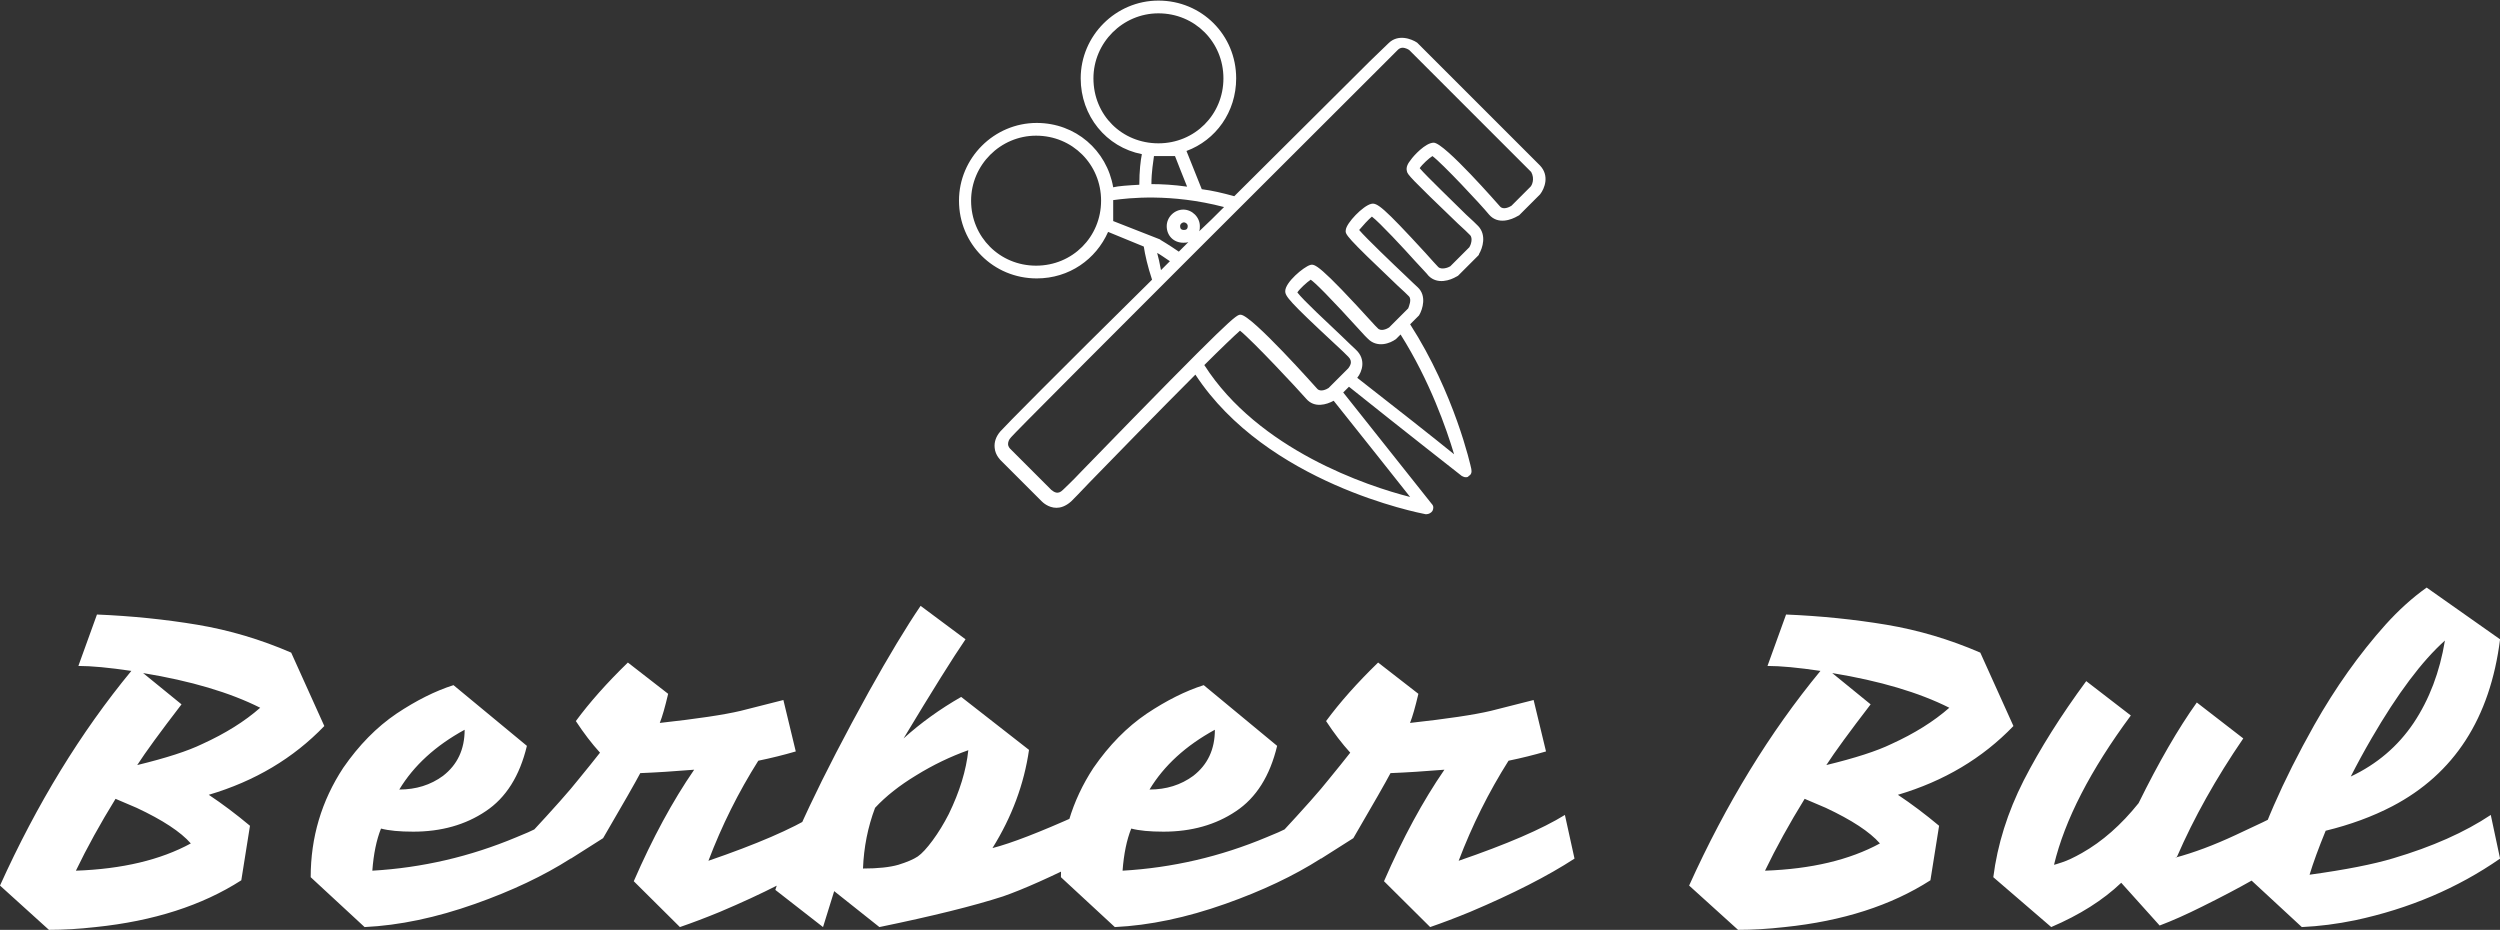<svg data-v-423bf9ae="" xmlns="http://www.w3.org/2000/svg" viewBox="0 0 438.244 163" class="iconAbove"><rect x="0" y="0" width="438.244" height="163" fill="#333333" stroke="none"/><!----><!----><!----><g data-v-423bf9ae="" id="2188556a-bf65-48f8-9dc4-c0d238febb23" fill="white" transform="matrix(5.43,0,0,5.43,5.376,87.796)"><path d="M5.75 9.49L5.75 9.49L5.75 9.49Q6.41 9.93 7.08 10.49L7.08 10.49L6.80 12.25L6.80 12.25Q4.90 13.47 2.10 13.76L2.10 13.76L2.10 13.76Q1.30 13.85 0.59 13.85L0.59 13.85L-0.99 12.42L-0.99 12.42Q0.80 8.46 3.25 5.49L3.25 5.49L3.25 5.49Q2.17 5.33 1.54 5.33L1.54 5.33L2.14 3.67L2.14 3.67Q3.82 3.74 5.38 4.00L5.38 4.00L5.38 4.00Q6.93 4.26 8.41 4.90L8.41 4.90L9.48 7.27L9.48 7.27Q7.98 8.83 5.75 9.49ZM3.44 8.53L3.44 8.53L3.44 8.53Q4.84 8.19 5.54 7.85L5.54 7.85L5.54 7.85Q6.66 7.34 7.41 6.68L7.41 6.68L7.41 6.68Q5.94 5.94 3.63 5.56L3.63 5.56L4.87 6.57L4.87 6.57Q3.84 7.91 3.44 8.53ZM1.46 11.94L1.46 11.94L1.46 11.94Q3.70 11.86 5.17 11.06L5.17 11.06L5.17 11.06Q4.68 10.50 3.42 9.91L3.42 9.91L3.42 9.91Q3.07 9.76 2.74 9.62L2.74 9.62L2.74 9.62Q2.00 10.82 1.46 11.94ZM12.35 10.68L12.35 10.68L12.35 10.68Q11.69 10.68 11.31 10.58L11.31 10.58L11.31 10.58Q11.09 11.13 11.03 11.94L11.03 11.94L11.03 11.94Q13.44 11.80 15.68 10.86L15.68 10.86L15.68 10.86Q16.44 10.56 17.14 10.14L17.14 10.14L17.43 11.55L17.43 11.55Q16.13 12.38 14.35 13.01L14.35 13.01L14.35 13.01Q12.46 13.68 10.78 13.76L10.78 13.76L9.04 12.15L9.04 12.15Q9.04 10.22 10.09 8.62L10.09 8.62L10.09 8.62Q10.85 7.52 11.81 6.87L11.81 6.87L11.81 6.87Q12.77 6.23 13.65 5.95L13.65 5.95L16.02 7.91L16.02 7.91Q15.67 9.37 14.69 10.02L14.69 10.02L14.69 10.02Q13.71 10.68 12.35 10.68ZM11.90 9.32L11.90 9.32L11.90 9.32Q12.71 9.32 13.31 8.88L13.31 8.88L13.31 8.88Q14.01 8.34 14.01 7.39L14.01 7.39L14.01 7.39Q12.60 8.16 11.90 9.32ZM17.60 7.11L17.60 7.11L17.60 7.11Q18.27 6.20 19.28 5.22L19.28 5.22L20.58 6.23L20.58 6.23Q20.43 6.87 20.31 7.17L20.31 7.17L20.31 7.17Q22.12 6.97 22.92 6.78L22.92 6.78L22.92 6.78Q23.72 6.58 24.30 6.43L24.30 6.43L24.70 8.09L24.70 8.09Q24.12 8.26 23.49 8.39L23.49 8.39L23.49 8.39Q22.53 9.91 21.88 11.62L21.88 11.62L21.88 11.62Q24.21 10.82 25.31 10.14L25.31 10.14L25.62 11.55L25.62 11.55Q24.33 12.39 22.25 13.27L22.25 13.27L22.25 13.27Q21.57 13.55 20.96 13.76L20.96 13.76L19.47 12.28L19.47 12.28Q20.38 10.19 21.42 8.68L21.42 8.68L21.42 8.68Q20.44 8.76 19.68 8.79L19.68 8.79L19.68 8.79Q19.46 9.21 18.48 10.89L18.48 10.89L17.44 11.55L16.11 10.77L16.11 10.77Q17.28 9.51 17.68 9.00L17.68 9.00L17.68 9.00Q18.09 8.50 18.38 8.13L18.38 8.13L18.38 8.13Q17.98 7.69 17.60 7.11ZM31.05 11.21L31.05 11.21L31.05 11.21Q31.95 10.98 33.82 10.14L33.82 10.14L34.12 11.55L34.12 11.55Q32.37 12.43 31.39 12.77L31.39 12.77L31.39 12.77Q29.97 13.23 27.40 13.76L27.40 13.76L25.94 12.60L25.58 13.76L24.04 12.56L24.04 12.56Q24.74 10.36 27.06 6.16L27.06 6.16L27.06 6.16Q28.03 4.42 28.73 3.39L28.73 3.39L30.18 4.47L30.18 4.47Q29.57 5.36 28.18 7.67L28.18 7.67L28.18 7.67Q29.01 6.92 30.04 6.33L30.04 6.33L32.23 8.04L32.23 8.04Q31.99 9.70 31.05 11.21ZM26.87 11.87L26.87 11.87L26.87 11.87Q27.59 11.87 28.01 11.75L28.01 11.75L28.01 11.75Q28.43 11.62 28.64 11.48L28.64 11.48L28.64 11.48Q28.84 11.34 29.12 10.96L29.12 10.96L29.12 10.96Q29.40 10.58 29.64 10.11L29.64 10.11L29.64 10.11Q30.17 9.02 30.27 8.05L30.27 8.05L30.27 8.05Q29.40 8.36 28.59 8.86L28.59 8.86L28.59 8.86Q27.78 9.35 27.26 9.91L27.26 9.91L27.26 9.91Q26.91 10.84 26.87 11.87ZM36.57 10.68L36.57 10.68L36.57 10.68Q35.91 10.68 35.53 10.58L35.53 10.58L35.53 10.58Q35.31 11.13 35.25 11.94L35.25 11.94L35.25 11.94Q37.66 11.80 39.90 10.86L39.90 10.86L39.90 10.86Q40.66 10.56 41.36 10.14L41.36 10.14L41.65 11.55L41.65 11.55Q40.35 12.38 38.57 13.01L38.57 13.01L38.57 13.01Q36.68 13.68 35.00 13.76L35.00 13.76L33.26 12.15L33.26 12.15Q33.26 10.22 34.31 8.62L34.31 8.62L34.31 8.62Q35.07 7.52 36.03 6.87L36.03 6.87L36.03 6.87Q36.99 6.23 37.87 5.95L37.87 5.95L40.24 7.91L40.24 7.91Q39.89 9.37 38.91 10.02L38.91 10.02L38.91 10.02Q37.93 10.68 36.57 10.68ZM36.12 9.32L36.12 9.32L36.12 9.32Q36.93 9.32 37.53 8.88L37.53 8.88L37.53 8.88Q38.23 8.34 38.23 7.39L38.23 7.39L38.23 7.39Q36.82 8.16 36.12 9.32ZM41.82 7.11L41.82 7.11L41.82 7.11Q42.49 6.20 43.50 5.22L43.50 5.22L44.80 6.23L44.80 6.23Q44.65 6.87 44.53 7.17L44.53 7.17L44.53 7.17Q46.34 6.97 47.14 6.78L47.14 6.78L47.14 6.78Q47.94 6.58 48.52 6.43L48.52 6.43L48.92 8.09L48.92 8.09Q48.34 8.26 47.71 8.39L47.71 8.39L47.71 8.39Q46.75 9.91 46.10 11.62L46.10 11.62L46.10 11.62Q48.43 10.82 49.53 10.14L49.53 10.14L49.84 11.55L49.84 11.55Q48.55 12.39 46.47 13.27L46.47 13.27L46.47 13.27Q45.79 13.55 45.18 13.76L45.18 13.76L43.69 12.28L43.69 12.28Q44.60 10.19 45.64 8.68L45.64 8.68L45.64 8.68Q44.66 8.76 43.90 8.79L43.90 8.79L43.90 8.79Q43.68 9.21 42.70 10.89L42.70 10.89L41.66 11.55L40.33 10.77L40.33 10.77Q41.50 9.51 41.90 9.00L41.90 9.00L41.90 9.00Q42.31 8.50 42.60 8.13L42.60 8.13L42.60 8.13Q42.20 7.69 41.82 7.11ZM60.28 9.49L60.28 9.49L60.28 9.49Q60.94 9.93 61.61 10.49L61.61 10.49L61.33 12.25L61.33 12.25Q59.43 13.47 56.63 13.76L56.63 13.76L56.63 13.76Q55.83 13.85 55.12 13.85L55.12 13.85L53.54 12.42L53.54 12.42Q55.33 8.46 57.78 5.49L57.78 5.49L57.78 5.49Q56.70 5.33 56.07 5.33L56.07 5.33L56.67 3.67L56.67 3.67Q58.35 3.74 59.91 4.00L59.91 4.00L59.91 4.00Q61.46 4.26 62.94 4.90L62.94 4.90L64.01 7.27L64.01 7.27Q62.51 8.83 60.28 9.49ZM57.97 8.53L57.97 8.53L57.97 8.53Q59.37 8.19 60.07 7.85L60.07 7.85L60.07 7.85Q61.19 7.34 61.94 6.68L61.94 6.68L61.94 6.68Q60.47 5.94 58.16 5.56L58.16 5.56L59.40 6.57L59.40 6.57Q58.37 7.91 57.97 8.53ZM55.99 11.94L55.99 11.94L55.99 11.94Q58.23 11.86 59.70 11.06L59.70 11.06L59.70 11.06Q59.21 10.50 57.95 9.91L57.95 9.91L57.95 9.91Q57.60 9.76 57.27 9.62L57.27 9.62L57.27 9.62Q56.53 10.82 55.99 11.94ZM68.73 13.71L67.49 12.33L67.49 12.33Q66.61 13.17 65.23 13.76L65.23 13.76L63.36 12.15L63.36 12.15Q63.56 10.57 64.34 9.03L64.34 9.03L64.34 9.03Q65.13 7.49 66.36 5.82L66.36 5.82L67.80 6.93L67.80 6.93Q65.84 9.58 65.32 11.75L65.32 11.75L65.32 11.75Q65.34 11.75 65.58 11.67L65.58 11.67L65.58 11.67Q65.83 11.59 66.22 11.37L66.22 11.37L66.22 11.37Q67.21 10.81 68.05 9.76L68.05 9.76L68.05 9.76Q69.03 7.77 69.93 6.51L69.93 6.51L71.43 7.67L71.43 7.67Q70.11 9.60 69.29 11.49L69.29 11.49L69.23 11.52L69.23 11.52Q70.13 11.28 71.18 10.79L71.18 10.79L71.18 10.79Q72.24 10.30 72.53 10.14L72.53 10.14L72.83 11.55L72.83 11.55Q71.96 12.18 70.10 13.10L70.10 13.10L70.10 13.10Q69.34 13.48 68.73 13.71L68.73 13.71ZM73.32 13.76L71.58 12.15L71.58 12.15Q72.18 9.98 73.72 7.24L73.72 7.24L73.72 7.24Q74.75 5.42 76.02 4.00L76.02 4.00L76.02 4.00Q76.66 3.29 77.35 2.80L77.35 2.80L79.72 4.47L79.72 4.47Q79.24 8.29 76.24 9.86L76.24 9.86L76.24 9.86Q75.28 10.36 74.09 10.65L74.09 10.65L74.09 10.65Q73.75 11.48 73.57 12.07L73.57 12.07L73.57 12.07Q75.31 11.83 76.27 11.54L76.27 11.54L76.27 11.54Q78.16 10.98 79.42 10.14L79.42 10.14L79.72 11.55L79.72 11.55Q77.66 12.98 75.04 13.54L75.04 13.54L75.04 13.54Q74.17 13.72 73.32 13.76L73.32 13.76ZM74.90 8.90L74.90 8.90L74.90 8.90Q76.17 8.30 76.93 7.17L76.93 7.17L76.93 7.17Q77.69 6.03 77.94 4.51L77.94 4.51L77.94 4.51Q76.83 5.50 75.57 7.67L75.57 7.67L75.57 7.67Q75.21 8.29 74.90 8.90Z"></path></g><!----><g data-v-423bf9ae="" id="69d5b966-5e96-405f-a9f4-8707201ac230" transform="matrix(1.117,0,0,1.117,164.199,-11.178)" stroke="none" fill="white"><path d="M94.7 36L75.5 16.8l-.1-.1c-.9-.6-3-1.4-4.5.1L68 19.6c-7.9 7.9-15 14.9-21.3 21.2-1.8-.5-3.5-.9-5.1-1.1-.7-1.7-1.9-4.8-2.4-6C43.8 32 47 27.6 47 22.3c0-6.8-5.4-12.2-12.2-12.2-6.7 0-12.2 5.5-12.2 12.2 0 5.9 4 10.8 9.6 11.9-.2 1-.4 2.6-.4 4.8-1.8.1-3.3.2-4.1.4-1-5.8-5.9-10.1-12-10.1-6.7 0-12.2 5.5-12.2 12.2 0 6.8 5.4 12.2 12.2 12.2 5.1 0 9.3-3 11.2-7.3l5.6 2.3c.2 1.3.6 3.1 1.3 5.2C18.5 69 10.6 77 10 77.7c-.7.8-1 1.7-.9 2.6.1 1.2 1 2 1 2l6.4 6.4c.1.1 1 1 2.3 1 .6 0 1.4-.2 2.3-1 .3-.3 1.4-1.4 2.9-3 3.4-3.5 10.9-11.2 16.6-16.9 11.2 17.1 35.1 21.7 36.1 21.9h.2c.3 0 .7-.2.9-.5.2-.4.2-.8-.1-1.1 0 0-7.3-9.2-13.9-17.5l.9-.9c8.5 6.8 17.7 14 17.7 14 .2.1.4.2.6.2.2 0 .4 0 .5-.2.4-.2.5-.6.4-1.1-.1-.5-2.6-11.8-9.6-22.7l1.2-1.2.2-.2c.6-1 1.2-3.1-.2-4.4-.3-.3-1-.9-1.9-1.8-1.9-1.8-6.2-5.9-7.3-7.2.5-.6 1.5-1.7 2-2.1 1.2.9 5.1 5.1 6.8 7 1 1.1 1.8 1.9 2.1 2.3 1.4 1.4 3.4.7 4.4.1.1 0 .1-.1.2-.1l3.2-3.2c.1-.1.1-.1.1-.2.6-1 1.2-3-.1-4.4-.3-.3-1-1-1.9-1.8-1.9-1.9-6.2-6-7.3-7.3.4-.6 1.5-1.6 2-1.9 1.5 1.1 7.6 7.6 8.9 9.2 1.4 1.6 3.5.8 4.5.2.1 0 .1-.1.2-.1l3.2-3.2.1-.1c.7-.9 1.5-2.9 0-4.5zM24.6 22.3c0-5.6 4.6-10.2 10.2-10.2 5.7 0 10.2 4.5 10.2 10.2s-4.5 10.2-10.2 10.2-10.2-4.4-10.2-10.2zm9.5 12.2h3.3c.4 1 1.2 3.1 1.9 4.8-2.1-.3-4-.4-5.6-.4 0-2 .3-3.5.4-4.4zM15.6 51.7c-5.7 0-10.2-4.5-10.2-10.2 0-5.6 4.6-10.2 10.2-10.2 5.7 0 10.2 4.5 10.2 10.2s-4.5 10.2-10.2 10.2zm12.2-10.3c2.2-.3 8.9-1.1 17.3 1.1-1.3 1.3-2.6 2.6-3.9 3.8.1-.3.1-.5.1-.8 0-1.4-1.2-2.6-2.6-2.6-1.4 0-2.6 1.2-2.6 2.6 0 1.5 1.1 2.6 2.6 2.6.3 0 .5 0 .8-.1L38 49.5c-1.6-1.1-2.8-1.8-2.8-1.8s-.1 0-.1-.1l-7.4-2.9v-3.3zm11.6 4.1c0 .4-.2.6-.6.6-.4 0-.6-.2-.6-.6s.4-.6.6-.6.6.2.6.6zm-4.8 4.2c.4.2 1.1.7 2 1.3l-1.4 1.4c-.2-1.1-.4-2-.6-2.7zM42 67.3c2.6-2.6 4.7-4.6 5.6-5.4 2 1.6 9.1 9.2 10.4 10.7 1.3 1.5 3.2.9 4.3.3 4.6 5.8 9.5 11.9 12 15.1-6.7-1.7-23.8-7.4-32.3-20.7zm39.2 14c-3.2-2.6-9.3-7.4-15.2-12 .8-1 1.4-2.9-.2-4.4-.4-.4-1.3-1.2-2.3-2.2-2-1.9-6-5.6-6.9-6.8.4-.6 1.5-1.6 2.1-2 .7.5 2.6 2.3 8.5 8.8l.4.4c1.5 1.6 3.6.8 4.5.1l.1-.1.6-.6c4.6 7.3 7.2 14.8 8.4 18.8zm12-42l-3 3c-.3.2-1.3.7-1.8.1-.1-.1-8.7-10-10.4-10-1.3 0-3.2 2.1-3.6 2.7-.4.5-.8 1.1-.6 1.8.1.5.5 1 8 8.2.9.8 1.6 1.5 1.9 1.8.5.5.1 1.6-.1 1.9l-3 3c-.3.2-1.4.6-1.9.1-.3-.3-1.1-1.2-2-2.2-6.7-7.3-7.6-7.9-8.5-7.7-1.3.3-3.9 3-4 4.1-.1.7-.1.9 8.1 8.7.9.8 1.6 1.5 1.8 1.7.5.5 0 1.6-.1 1.9l-3 3c-.3.2-1.3.7-1.8.1l-.4-.4c-8.9-9.8-9.5-9.7-10.2-9.5-1 .3-3.9 2.7-3.9 4.1 0 .8.6 1.6 7.7 8.2 1 .9 1.8 1.7 2.2 2.1.8.8.2 1.5 0 1.8l-3.1 3.1c-.3.2-1.3.7-1.8.1-.1-.1-10.3-11.6-12-11.6-.7 0-1.1 0-25 24.6-1.5 1.6-2.6 2.6-2.9 2.9-.8.8-1.4.3-1.8 0l-6.5-6.5s-.3-.3-.3-.7c0-.3.1-.7.5-1.1.6-.7 11.2-11.4 57.9-58l2.8-2.8c.2-.2.5-.3.7-.3.5 0 1 .3 1.1.4L93.3 37c.6 1.1.1 2.1-.1 2.3z"></path></g><!----></svg>